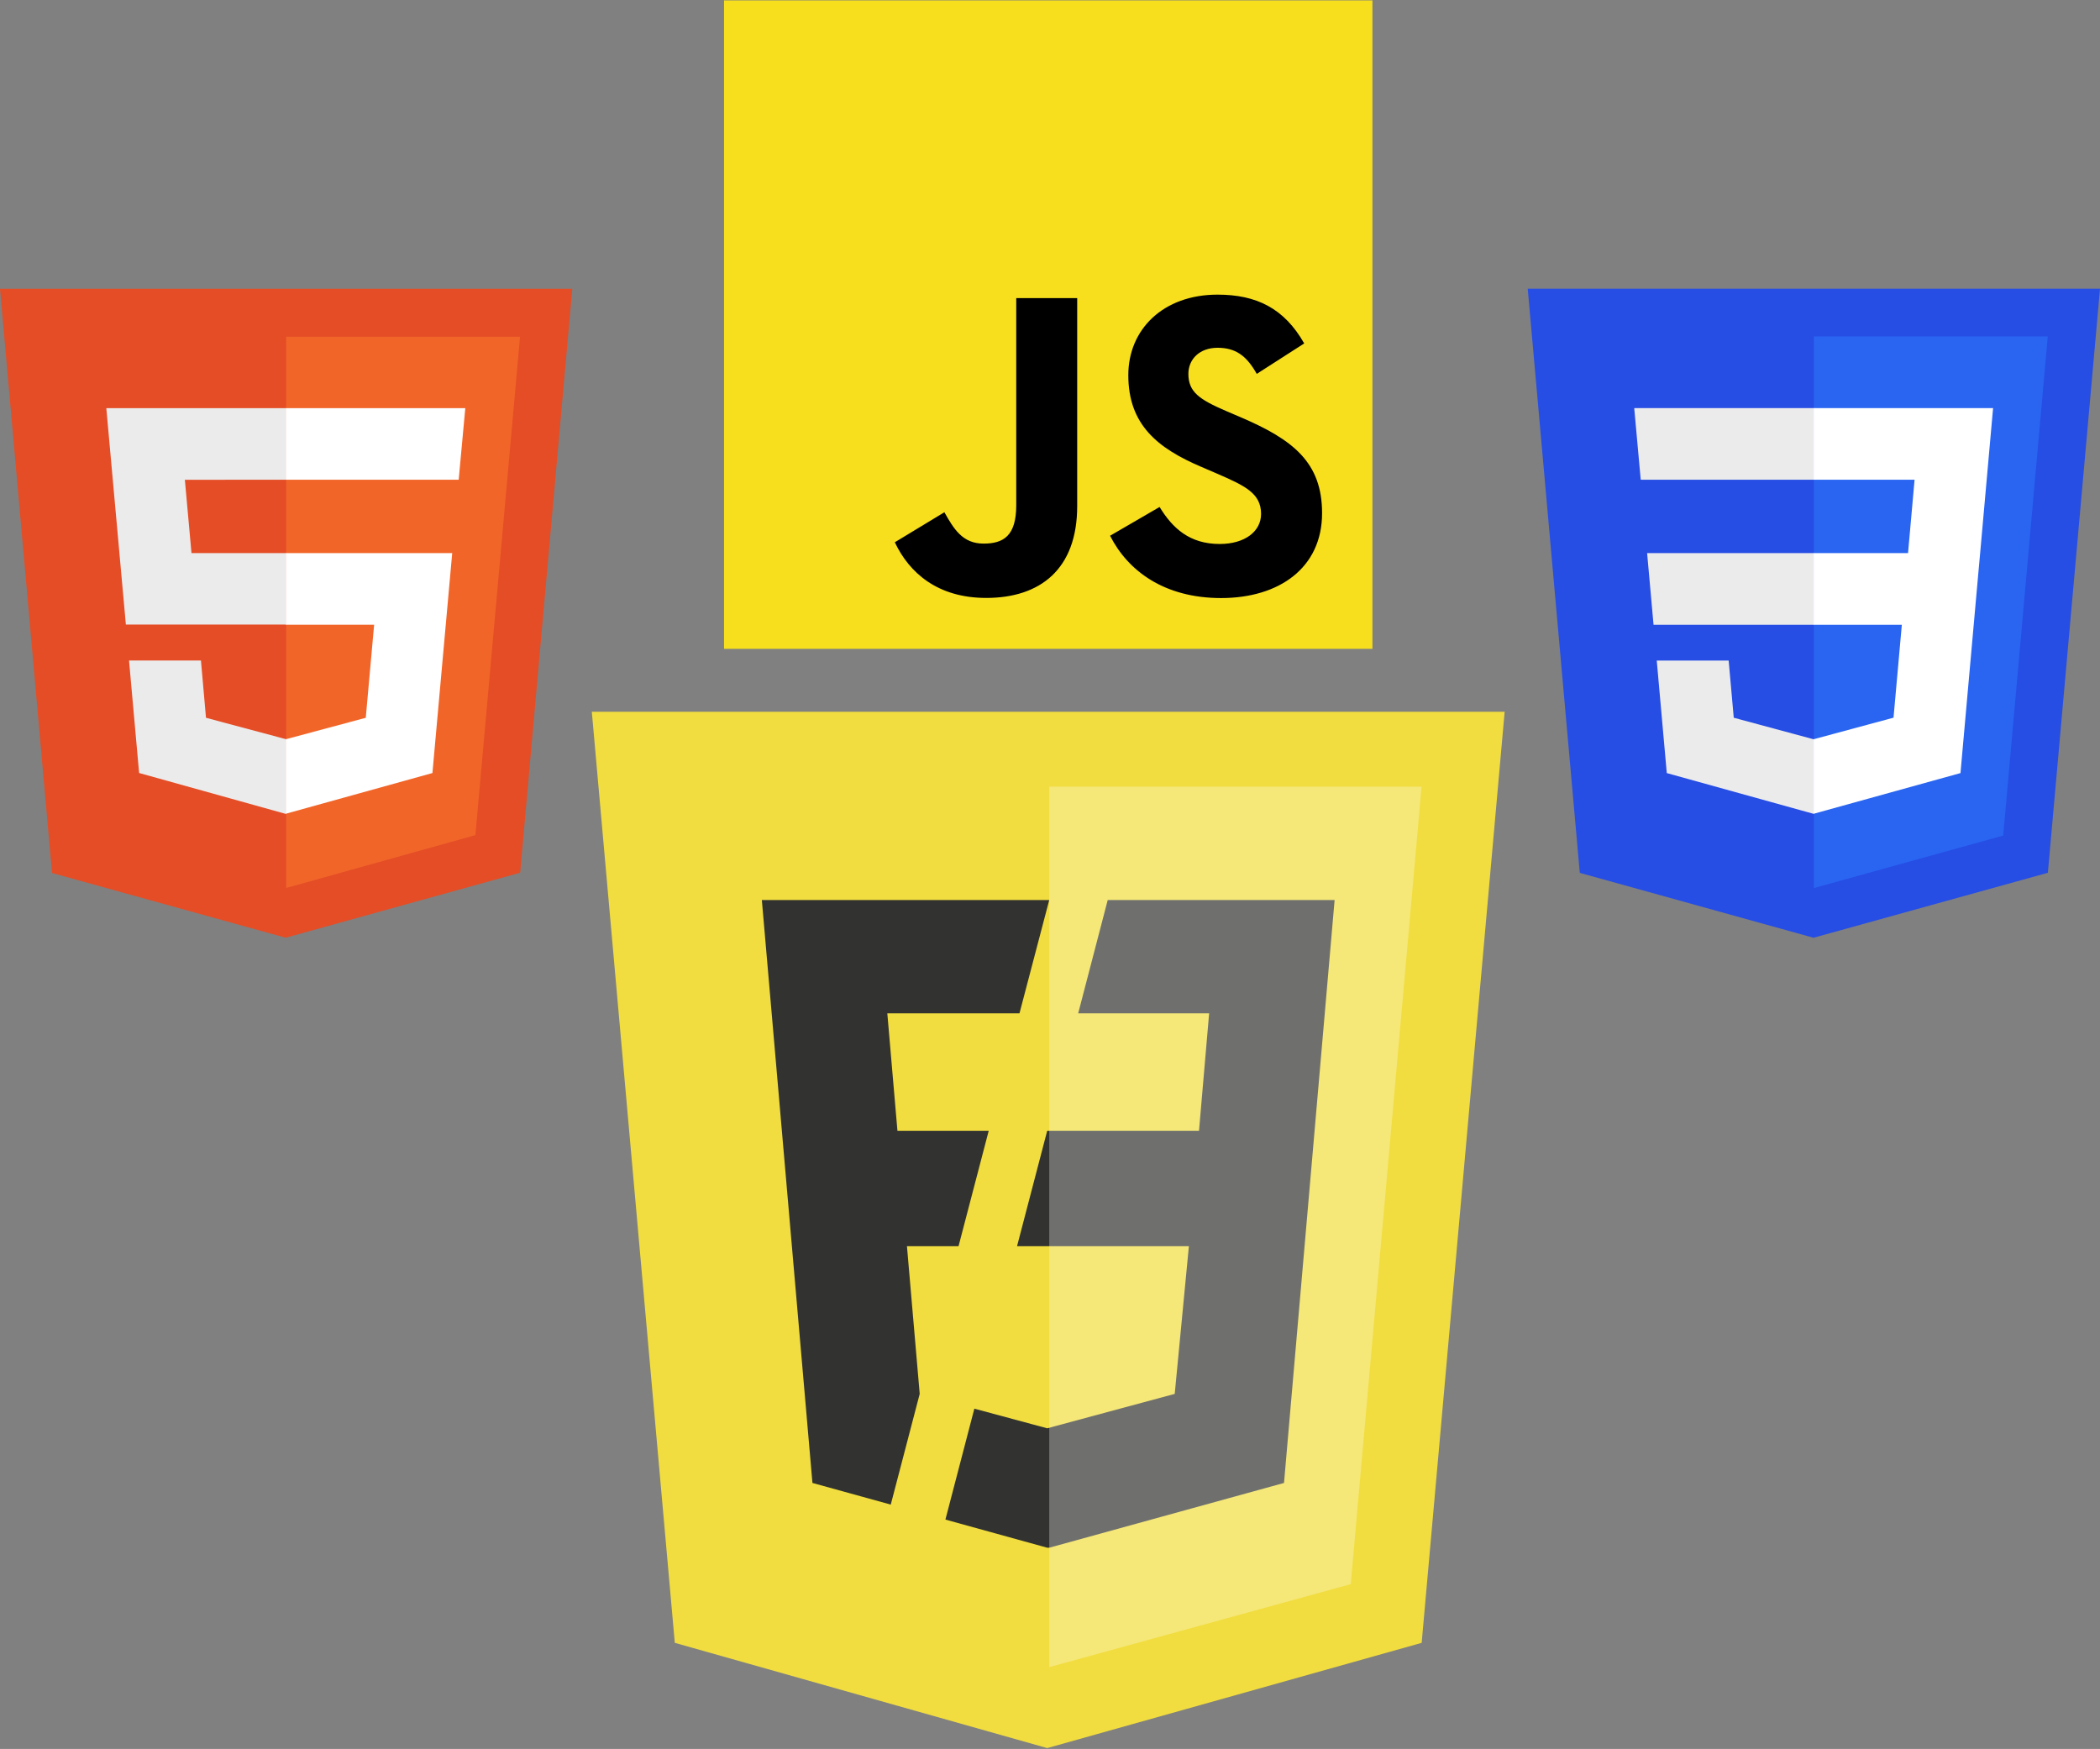 <svg xmlns="http://www.w3.org/2000/svg" viewBox="0 0 1776 1479"><rect x="0" y="0" width="1776" height="1479" fill="#808080" stroke="none"/><defs><style>.cls-1{fill:#e44d26;}.cls-2{fill:#f16529;}.cls-3{fill:#ebebeb;}.cls-10,.cls-4{fill:#fff;}.cls-5{fill:#264de4;}.cls-6{fill:#2965f1;}.cls-7{fill:#f7df1e;}.cls-8{fill:#f1dd3f;}.cls-9{fill:#323330;}.cls-10{opacity:0.3;isolation:isolate;}</style></defs><title>frontend-new</title><g id="htnl"><path class="cls-1" d="M44,738.26,0,244.17H484L439.93,738,241.57,793"/><path class="cls-2" d="M242,750.93V284.73H439.8L402.05,706.25"/><path class="cls-3" d="M89.91,345.15H242v60.56H156.34l5.6,62h80v60.43H106.45m2.67,30.41h60.82L174.21,607,242,625.14v63.23L117.65,653.69"/><path class="cls-4" d="M393.51,345.15H241.71v60.56h146.2m-5.47,62H241.71V528.3h74.7L309.34,607l-67.63,18.14v63l124-34.42"/></g><g id="css"><polygon id="polygon2989" class="cls-5" points="1776 244.12 1731.91 738.06 1533.71 793.01 1336.06 738.14 1292.02 244.12 1776 244.12"/><polygon id="polygon2991" class="cls-6" points="1694.16 706.61 1731.84 284.51 1534.01 284.51 1534.01 751.01 1694.16 706.61"/><polygon id="polygon2993" class="cls-3" points="1392.99 467.74 1398.42 528.33 1534.01 528.33 1534.01 467.74 1392.99 467.74"/><polygon id="polygon2995" class="cls-3" points="1534.01 345.1 1533.8 345.1 1382.08 345.1 1387.59 405.69 1534.01 405.69 1534.01 345.1"/><polygon id="polygon2997" class="cls-3" points="1534.01 688.13 1534.01 625.1 1533.74 625.16 1466.26 606.95 1461.95 558.62 1429.16 558.62 1401.13 558.62 1409.62 653.76 1533.73 688.21 1534.01 688.13"/><polygon id="polygon3005" class="cls-4" points="1608.41 528.33 1601.38 606.91 1533.8 625.14 1533.8 688.18 1658.01 653.76 1658.92 643.52 1673.16 484.01 1674.64 467.74 1685.58 345.1 1533.8 345.1 1533.8 405.69 1619.18 405.69 1613.66 467.74 1533.8 467.74 1533.8 528.33 1608.41 528.33"/></g><g id="js"><rect class="cls-7" x="612.33" y="0.33" width="548.35" height="548.35"/><path d="M980.68,428.73c11,18,25.41,31.29,50.83,31.29,21.35,0,35-10.67,35-25.42,0-17.67-14-23.93-37.52-34.2l-12.88-5.53c-37.18-15.84-61.88-35.69-61.88-77.64,0-38.65,29.44-68.07,75.46-68.07,32.76,0,56.31,11.41,73.29,41.26l-40.13,25.76c-8.83-15.84-18.36-22.08-33.16-22.08-15.09,0-24.66,9.58-24.66,22.08,0,15.46,9.58,21.72,31.68,31.3l12.89,5.51c43.78,18.78,68.5,37.92,68.5,80.95,0,46.39-36.45,71.81-85.39,71.81-47.85,0-78.77-22.81-93.9-52.7Zm-182,4.46c8.1,14.36,15.46,26.51,33.16,26.51,16.93,0,27.61-6.63,27.61-32.38V252.11H911V428c0,53.36-31.28,77.64-76.94,77.64-41.26,0-65.15-21.35-77.3-47.06Z"/></g><g id="frontend"><path class="cls-8" d="M570.69,1389.28,500.51,601.91h772l-70.18,787.37-316.67,89Z"/><polygon class="cls-9" points="936.82 761.1 911.83 856.95 1022.58 856.95 1014.02 956.23 885.64 956.23 860.14 1053.79 1005.46 1053.79 993.48 1178.75 885.64 1207.85 824.02 1191.24 799.55 1285.04 885.64 1308.84 887.36 1308.84 1085.91 1254.06 1128.7 761.1 936.82 761.1"/><polygon class="cls-9" points="777.81 1178.75 777.81 1178.75 767.02 1053.79 810.67 1053.79 836.18 956.23 758.98 956.23 750.42 856.95 862.19 856.95 887.36 761.1 644.3 761.1 687.09 1254.06 753.33 1272.38 777.81 1178.75"/><path class="cls-10" d="M887.36,1409.83l255-70.18,59.91-674.41H887.36Z"/></g></svg>
